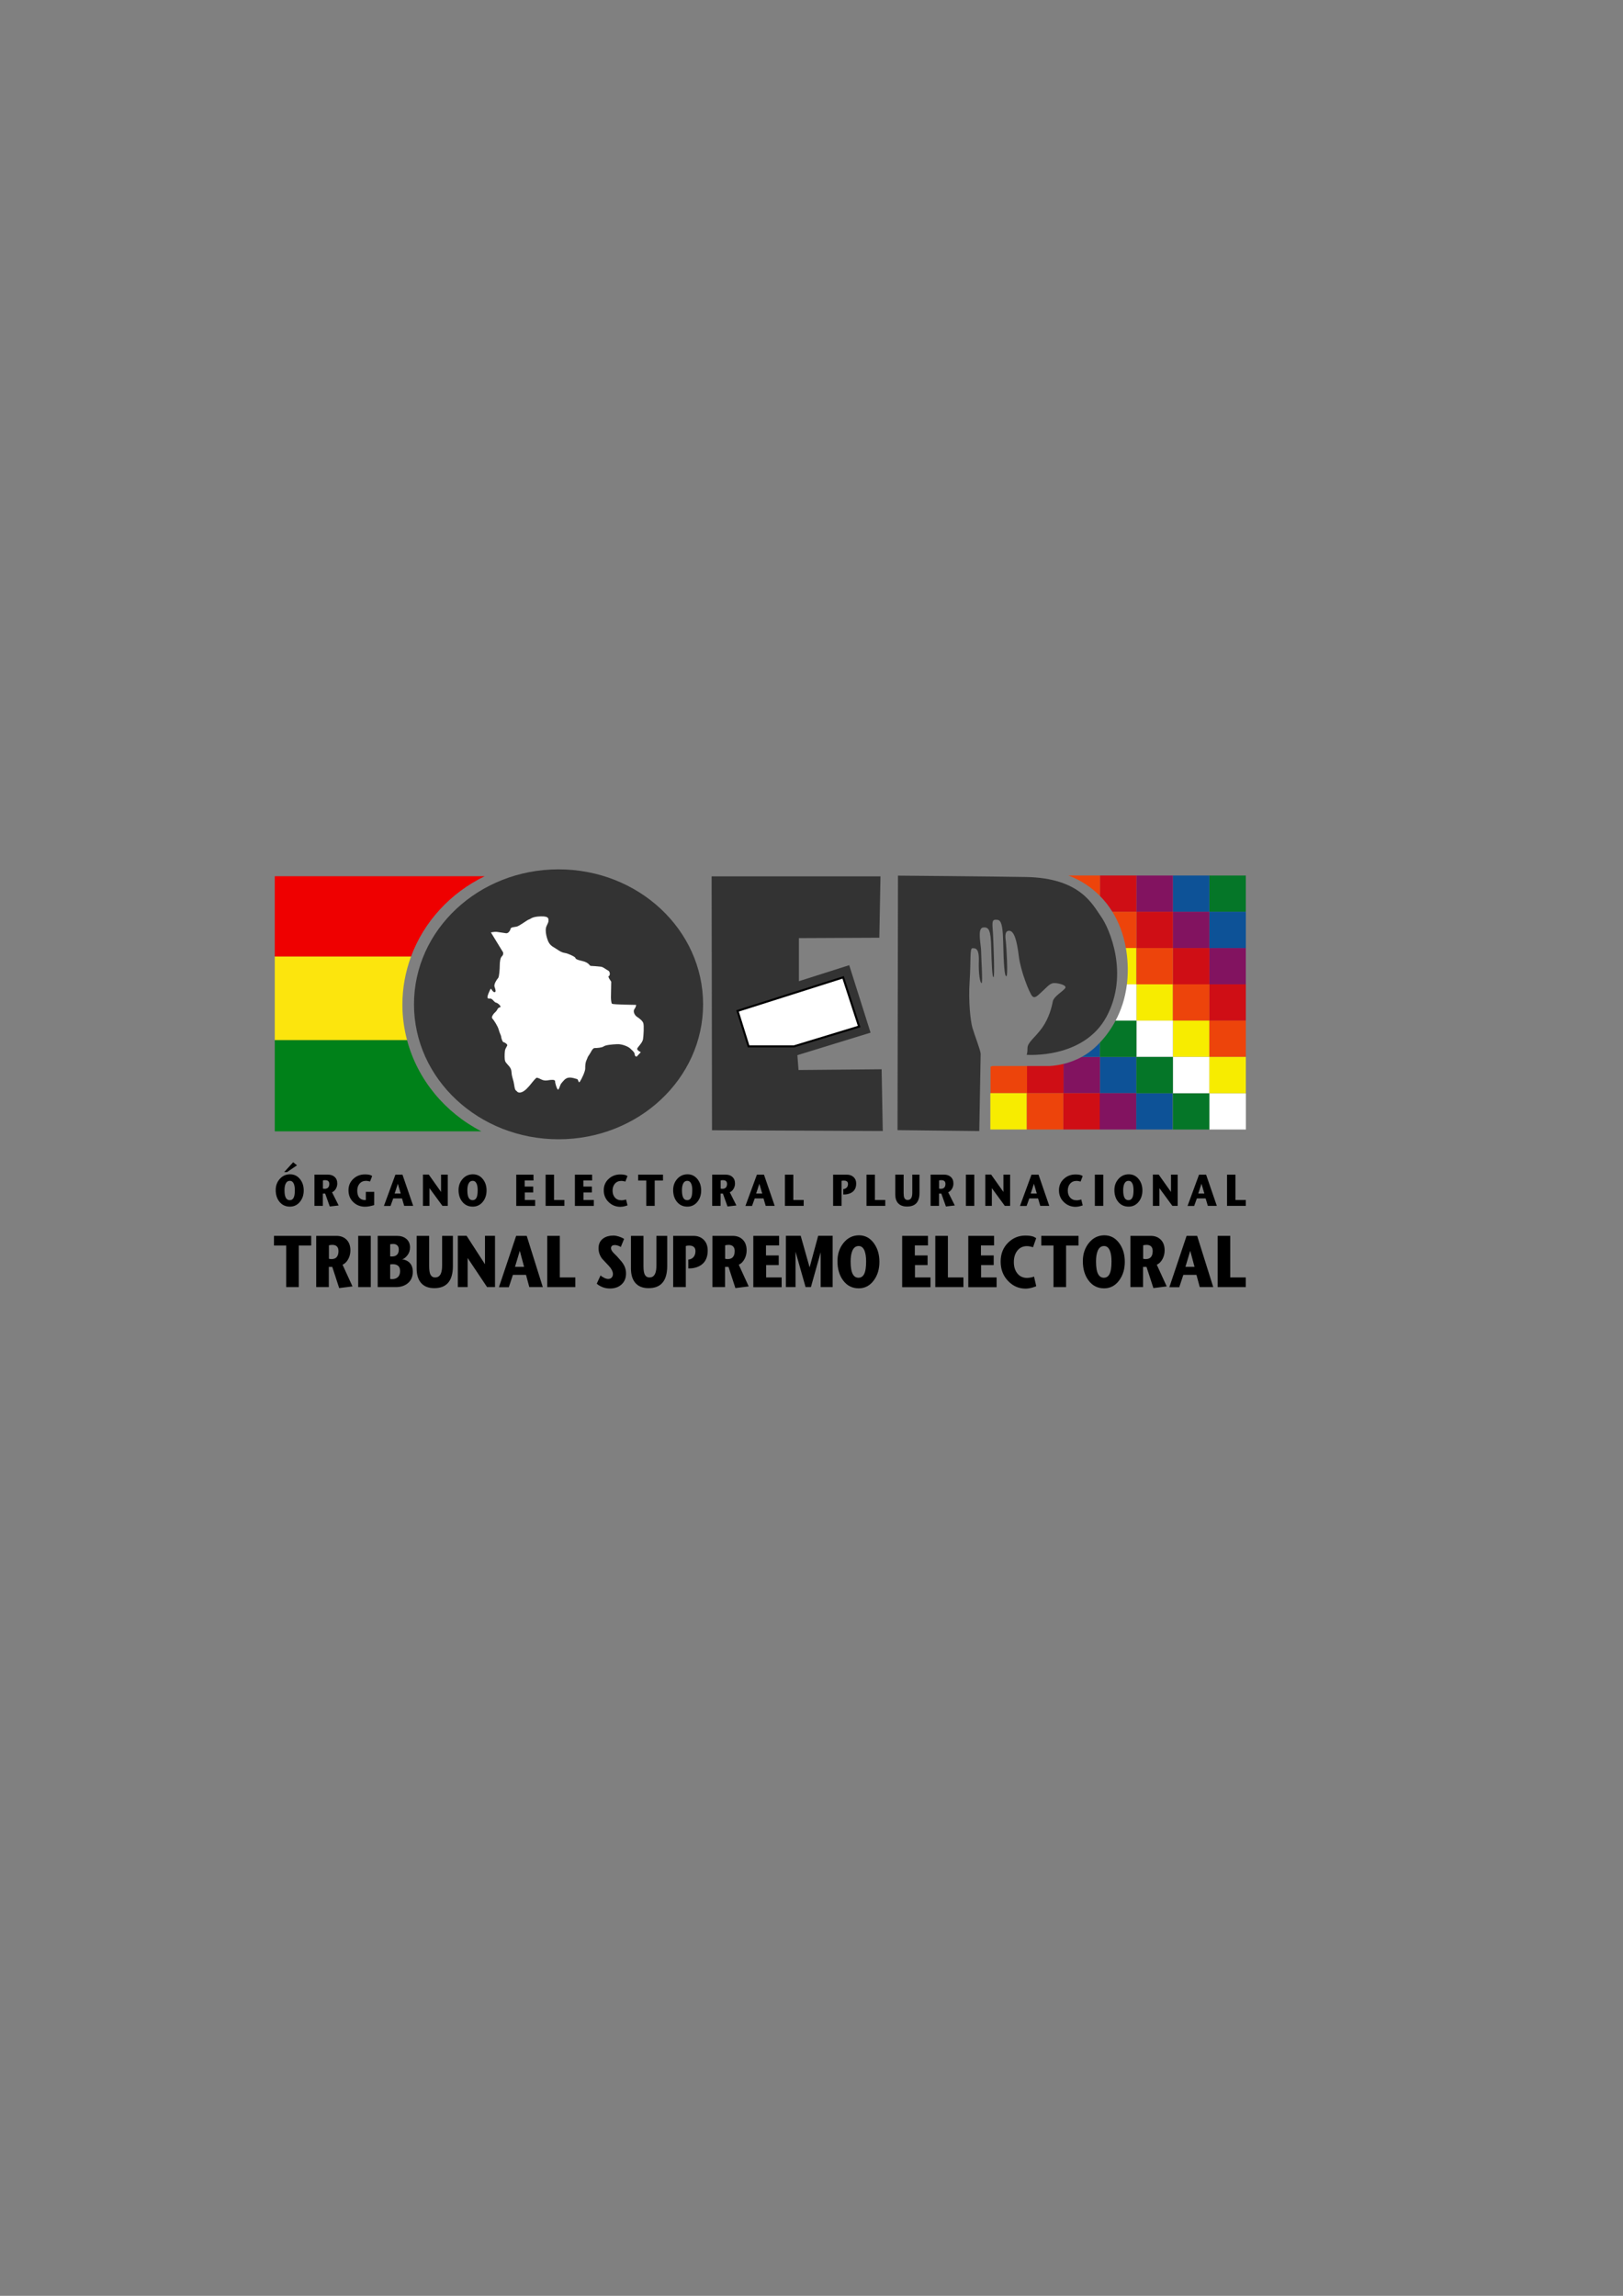 <?xml version="1.0" encoding="UTF-8" standalone="no"?>
<!-- Created with Inkscape (http://www.inkscape.org/) -->

<svg
   xmlns:dc="http://purl.org/dc/elements/1.1/"
   xmlns:cc="http://creativecommons.org/ns#"
   xmlns:rdf="http://www.w3.org/1999/02/22-rdf-syntax-ns#"
   xmlns:svg="http://www.w3.org/2000/svg"
   xmlns="http://www.w3.org/2000/svg"
   xmlns:sodipodi="http://sodipodi.sourceforge.net/DTD/sodipodi-0.dtd"
   xmlns:inkscape="http://www.inkscape.org/namespaces/inkscape"
   width="210mm"
   height="297mm"
   id="svg2"
   version="1.1"
   inkscape:version="0.48.4 r9939"
   sodipodi:docname="LOGO OEP FINAL.svg">
  <rect width="100%" height="100%" fill="#808080" stroke="none"/>
  <defs
     id="defs4" />
  <sodipodi:namedview
     id="base"
     pagecolor="#ffffff"
     bordercolor="#666666"
     borderopacity="1.0"
     inkscape:pageopacity="0.0"
     inkscape:pageshadow="2"
     inkscape:zoom="0.83843616"
     inkscape:cx="409.17073"
     inkscape:cy="475.90244"
     inkscape:document-units="px"
     inkscape:current-layer="layer2"
     showgrid="false"
     inkscape:window-width="1024"
     inkscape:window-height="538"
     inkscape:window-x="-8"
     inkscape:window-y="-8"
     inkscape:window-maximized="1"
     showguides="true"
     inkscape:guide-bbox="true">
    <sodipodi:guide
       orientation="1,0"
       position="134.017,492.181"
       id="guide3897" />
    <sodipodi:guide
       orientation="1,0"
       position="609.146,497.842"
       id="guide3899" />
  </sodipodi:namedview>
  <g
     inkscape:label="Capa 1"
     inkscape:groupmode="layer"
     id="layer1"
     style="display:inline" />
  <g
     inkscape:groupmode="layer"
     id="layer2"
     inkscape:label="OEP"
     style="display:inline">
    <path
       style="fill:#ef0000;fill-opacity:1"
       d="m 134.375,428.438 0,39.281 66.625,0 c 6.307,-17.121 19.312,-31.17 36,-39.281 l -102.625,0 z"
       id="rect2997"
       inkscape:connector-curvature="0" />
    <path
       style="fill:#fce50d;fill-opacity:1"
       d="m 134.375,467.719 0,40.844 64.688,0 c -1.472,-5.561 -2.281,-11.374 -2.281,-17.375 0,-8.228 1.515,-16.131 4.219,-23.469 l -66.625,0 z"
       id="rect2997-1"
       inkscape:connector-curvature="0" />
    <path
       style="fill:#008119;fill-opacity:1"
       d="m 134.375,508.562 0,0.938 0,0.938 0,42.719 101.031,0 c -17.835,-9.202 -31.237,-25.308 -36.344,-44.594 l -64.688,0 z"
       id="rect2997-1-7"
       inkscape:connector-curvature="0" />
    <path
       transform="matrix(1.063,0,0,1.073,-12.804,-32.964)"
       style="fill:#333333;fill-opacity:1;stroke:none"
       d="m 335.5,488.362 c 0,33.966 -29.773,61.5 -66.5,61.5 -36.727,0 -66.5,-27.534 -66.5,-61.5 0,-33.966 29.773,-61.5 66.5,-61.5 36.727,0 66.5,27.534 66.5,61.5 z"
       id="path3870" />
    <path
       style="fill:#333333;fill-opacity:1;stroke:none;stroke-width:1px;stroke-linecap:butt;stroke-linejoin:miter;stroke-opacity:1"
       d="m 348.194,552.626 83.507,0.373 -0.559,-30.197 -40.635,0.373 -0.559,-7.27 35.789,-10.998 -10.438,-32.993 -24.605,7.829 0,-21.063 39.33,-0.186 0.559,-30.01 -82.575,0 z"
       id="path3872"
       inkscape:connector-curvature="0" />
    <path
       sodipodi:nodetypes="cssssssssssssscsssssssssscsssccc"
       style="fill:#333333;fill-opacity:1;stroke:none;stroke-width:1px;stroke-linecap:butt;stroke-linejoin:miter;stroke-opacity:1"
       d="m 478.9,553.021 c 0,0 0.674,-36.165 0.674,-37.737 0,-1.572 -3.145,-9.659 -4.043,-12.804 -0.898,-3.145 -2.022,-12.804 -1.348,-22.687 0.674,-9.883 0,-16.173 1.348,-16.173 1.348,0 3.369,-0.225 3.145,6.29 -0.225,6.514 0.674,10.782 1.348,10.782 0.674,0 -0.225,-12.804 -0.225,-15.724 0,-2.92 -2.022,-11.007 0.898,-11.456 2.92,-0.449 3.819,1.348 4.043,9.659 0.225,8.311 0.449,14.601 1.123,14.601 0.674,0 0,-15.948 -0.225,-20.665 -0.225,-4.717 -0.898,-7.413 1.123,-7.413 2.022,0 3.594,-0.225 3.819,10.782 0.225,11.007 0.674,17.071 1.572,16.847 0.898,-0.225 0,-14.601 -0.225,-16.622 -0.225,-2.022 -0.898,-5.616 1.572,-5.616 2.471,0 3.819,4.942 4.717,12.354 0.898,7.413 5.166,17.97 6.514,19.542 1.348,1.572 2.92,-0.449 4.942,-2.246 2.022,-1.797 3.594,-3.819 5.391,-4.043 1.797,-0.225 6.963,0.898 5.84,2.471 -1.123,1.572 -5.616,4.043 -6.065,6.514 -0.449,2.471 -1.797,8.086 -5.166,12.804 -3.369,4.717 -7.188,7.188 -7.188,9.883 0,2.696 -0.449,3.369 -0.449,3.369 0,0 27.853,2.246 39.085,-18.644 11.231,-20.89 1.348,-43.353 -2.695,-48.968 -4.043,-5.616 -9.927,-18.828 -36.614,-19.318 -15.031,-0.276 -62.67,-0.674 -62.67,-0.674 L 438.917,552.572 z"
       id="path3876"
       inkscape:connector-curvature="0" />
  </g>
  <g
     inkscape:groupmode="layer"
     id="layer5"
     inkscape:label="TEXTO">
    <g
       transform="matrix(1.022,0,0,1.136,1.327,-82.86)"
       style="font-size:22px;font-style:normal;font-weight:normal;line-height:125%;letter-spacing:0px;word-spacing:0px;fill:#000000;fill-opacity:1;stroke:none;font-family:Sans"
       id="flowRoot4997">
      <path
         d="m 144.031,585.322 c -1e-5,1.922 -0.594,3.544 -1.783,4.867 -1.256,1.398 -2.864,2.097 -4.822,2.097 -2.108,0 -3.79,-0.714 -5.047,-2.142 -1.166,-1.323 -1.75,-2.987 -1.75,-4.991 0,-1.891 0.654,-3.495 1.963,-4.811 1.308,-1.316 2.95,-1.974 4.924,-1.974 1.936,10e-6 3.521,0.695 4.755,2.086 1.174,1.323 1.761,2.946 1.761,4.867 z m -4.25,-0.101 c -1e-5,-1.122 -0.153,-2.023 -0.46,-2.703 -0.404,-0.89 -1.043,-1.335 -1.918,-1.335 -0.95,10e-6 -1.637,0.445 -2.063,1.335 -0.337,0.695 -0.505,1.611 -0.505,2.748 0,1.577 0.254,2.71 0.762,3.398 0.411,0.561 0.998,0.841 1.761,0.841 0.673,0 1.204,-0.228 1.592,-0.684 0.322,-0.381 0.549,-0.931 0.684,-1.649 0.097,-0.523 0.146,-1.174 0.146,-1.951 z m 1.027,-10.716 -4.755,2.916 -1.379,0 4.307,-4.24 z"
         style="font-size:18px;font-variant:normal;font-weight:bold;font-stretch:normal;letter-spacing:3.239px;font-family:Stone Sans;-inkscape-font-specification:Stone Sans Bold"
         id="path3979" />
      <path
         d="m 160.749,591.782 -4.251,0.438 -2.198,-5.551 -1.11,0 0,5.293 -4.026,0 0,-13.447 6.493,0 c 1.241,10e-6 2.262,0.299 3.061,0.897 0.912,0.68 1.368,1.652 1.368,2.916 -10e-6,0.785 -0.213,1.522 -0.639,2.209 -0.464,0.74 -1.084,1.26 -1.862,1.559 z m -4.475,-9.286 c -1e-5,-0.606 -0.217,-1.043 -0.65,-1.312 -0.329,-0.202 -0.771,-0.303 -1.324,-0.303 -0.202,10e-6 -0.415,0.013 -0.639,0.039 -0.224,0.026 -0.37,0.058 -0.437,0.095 l 0,3.499 c 0.03,0.015 0.123,0.035 0.28,0.061 0.157,0.026 0.337,0.039 0.538,0.039 0.8,0 1.387,-0.213 1.761,-0.639 0.314,-0.352 0.471,-0.845 0.471,-1.48 z"
         style="font-size:18px;font-variant:normal;font-weight:bold;font-stretch:normal;letter-spacing:3.239px;font-family:Stone Sans;-inkscape-font-specification:Stone Sans Bold"
         id="path3981" />
      <path
         d="m 177.771,585.928 -0.022,5.686 c -0.217,0.06 -0.434,0.12 -0.65,0.18 -0.523,0.134 -1.062,0.246 -1.615,0.336 -0.777,0.127 -1.469,0.191 -2.075,0.191 -2.168,0 -4.008,-0.621 -5.518,-1.862 -1.622,-1.331 -2.433,-3.073 -2.433,-5.226 0,-2.026 0.807,-3.69 2.422,-4.991 1.51,-1.219 3.323,-1.828 5.439,-1.828 1.136,2e-5 2.034,0.105 2.692,0.314 0.471,0.232 0.729,0.355 0.773,0.37 l -1.021,2.377 c -0.261,-0.067 -0.474,-0.116 -0.639,-0.146 -0.494,-0.097 -0.916,-0.146 -1.267,-0.146 -1.316,10e-6 -2.359,0.415 -3.129,1.245 -0.717,0.778 -1.076,1.765 -1.076,2.961 -1e-5,1.159 0.247,2.075 0.74,2.748 0.381,0.523 0.905,0.893 1.57,1.11 0.434,0.142 0.908,0.213 1.424,0.213 0.082,0 0.152,-0.002 0.208,-0.006 0.056,-0.004 0.11,-0.009 0.163,-0.017 l 0,-3.51 z"
         style="font-size:18px;font-variant:normal;font-weight:bold;font-stretch:normal;letter-spacing:3.239px;font-family:Stone Sans;-inkscape-font-specification:Stone Sans Bold"
         id="path3983" />
      <path
         d="m 196.42,591.962 -4.307,0 -1.054,-3.207 -4.195,0 -1.301,3.241 -3.163,0 5.507,-13.48 3.376,0 z m -5.978,-5.316 -1.368,-4.206 -1.536,4.206 z"
         style="font-size:18px;font-variant:normal;font-weight:bold;font-stretch:normal;letter-spacing:3.239px;font-family:Stone Sans;-inkscape-font-specification:Stone Sans Bold"
         id="path3985" />
      <path
         d="m 212.956,591.962 -2.535,0 -6.213,-7.637 0,7.637 -3.129,0 0,-13.469 2.793,0 5.877,7.469 0,-7.458 3.207,0 z"
         style="font-size:18px;font-variant:normal;font-weight:bold;font-stretch:normal;letter-spacing:3.239px;font-family:Stone Sans;-inkscape-font-specification:Stone Sans Bold"
         id="path3987" />
      <path
         d="m 231.522,585.322 c -2e-5,1.922 -0.594,3.544 -1.783,4.867 -1.256,1.398 -2.864,2.097 -4.822,2.097 -2.108,0 -3.79,-0.714 -5.047,-2.142 -1.166,-1.323 -1.75,-2.987 -1.75,-4.991 0,-1.891 0.654,-3.495 1.963,-4.811 1.308,-1.316 2.95,-1.974 4.924,-1.974 1.936,10e-6 3.521,0.695 4.755,2.086 1.174,1.323 1.761,2.946 1.761,4.867 z m -4.25,-0.101 c -1e-5,-1.122 -0.153,-2.023 -0.46,-2.703 -0.404,-0.89 -1.043,-1.335 -1.918,-1.335 -0.95,10e-6 -1.637,0.445 -2.063,1.335 -0.337,0.695 -0.505,1.611 -0.505,2.748 -1e-5,1.577 0.254,2.71 0.762,3.398 0.411,0.561 0.998,0.841 1.761,0.841 0.673,0 1.204,-0.228 1.592,-0.684 0.322,-0.381 0.549,-0.931 0.684,-1.649 0.097,-0.523 0.146,-1.174 0.146,-1.951 z"
         style="font-size:18px;font-variant:normal;font-weight:bold;font-stretch:normal;letter-spacing:3.239px;font-family:Stone Sans;-inkscape-font-specification:Stone Sans Bold"
         id="path3989" />
      <path
         d="m 254.781,591.984 -9.05,0 0,-13.469 8.243,0 0,2.512 -4.195,0 0,2.625 4.071,0 0,2.535 -4.026,0 0,3.241 4.956,0 z"
         style="font-size:18px;font-variant:normal;font-weight:bold;font-stretch:normal;letter-spacing:3.239px;font-family:Stone Sans;-inkscape-font-specification:Stone Sans Bold"
         id="path3991" />
      <path
         d="m 268.77,591.962 -8.984,0 0,-13.447 4.026,0 0,10.912 4.957,0 z"
         style="font-size:18px;font-variant:normal;font-weight:bold;font-stretch:normal;letter-spacing:3.239px;font-family:Stone Sans;-inkscape-font-specification:Stone Sans Bold"
         id="path3993" />
      <path
         d="m 282.845,591.984 -9.05,0 0,-13.469 8.243,0 0,2.512 -4.195,0 0,2.625 4.071,0 0,2.535 -4.026,0 0,3.241 4.956,0 z"
         style="font-size:18px;font-variant:normal;font-weight:bold;font-stretch:normal;letter-spacing:3.239px;font-family:Stone Sans;-inkscape-font-specification:Stone Sans Bold"
         id="path3995" />
      <path
         d="m 298.975,591.737 c -0.441,0.142 -0.803,0.247 -1.088,0.314 -0.86,0.209 -1.63,0.314 -2.31,0.314 -2.138,0 -3.981,-0.65 -5.529,-1.951 -1.63,-1.369 -2.445,-3.088 -2.445,-5.159 0,-2.026 0.811,-3.69 2.433,-4.991 1.518,-1.219 3.339,-1.828 5.462,-1.828 1.136,1e-5 2.03,0.105 2.681,0.314 0.478,0.232 0.74,0.355 0.785,0.37 l -1.021,2.378 c -0.262,-0.067 -0.475,-0.116 -0.639,-0.146 -0.493,-0.097 -0.919,-0.146 -1.278,-0.146 -1.316,10e-6 -2.359,0.411 -3.129,1.234 -0.717,0.77 -1.076,1.757 -1.076,2.961 0,1.189 0.359,2.164 1.076,2.927 0.77,0.815 1.821,1.223 3.151,1.223 0.359,10e-6 0.748,-0.034 1.166,-0.101 0.419,-0.067 0.77,-0.15 1.054,-0.247 z"
         style="font-size:18px;font-variant:normal;font-weight:bold;font-stretch:normal;letter-spacing:3.239px;font-family:Stone Sans;-inkscape-font-specification:Stone Sans Bold"
         id="path3997" />
      <path
         d="m 315.953,581.049 -3.97,0 0,10.912 -4.026,0 0,-10.912 -3.903,0 0,-2.535 11.899,0 z"
         style="font-size:18px;font-variant:normal;font-weight:bold;font-stretch:normal;letter-spacing:3.239px;font-family:Stone Sans;-inkscape-font-specification:Stone Sans Bold"
         id="path3999" />
      <path
         d="m 334.21,585.322 c -10e-6,1.922 -0.594,3.544 -1.783,4.867 -1.256,1.398 -2.864,2.097 -4.822,2.097 -2.108,0 -3.79,-0.714 -5.047,-2.142 -1.166,-1.323 -1.75,-2.987 -1.75,-4.991 0,-1.891 0.654,-3.495 1.963,-4.811 1.308,-1.316 2.95,-1.974 4.924,-1.974 1.936,10e-6 3.521,0.695 4.755,2.086 1.174,1.323 1.761,2.946 1.761,4.867 z m -4.25,-0.101 c -1e-5,-1.122 -0.153,-2.023 -0.46,-2.703 -0.404,-0.89 -1.043,-1.335 -1.918,-1.335 -0.95,10e-6 -1.637,0.445 -2.063,1.335 -0.337,0.695 -0.505,1.611 -0.505,2.748 -10e-6,1.577 0.254,2.71 0.762,3.398 0.411,0.561 0.998,0.841 1.761,0.841 0.673,0 1.204,-0.228 1.592,-0.684 0.322,-0.381 0.549,-0.931 0.684,-1.649 0.097,-0.523 0.146,-1.174 0.146,-1.951 z"
         style="font-size:18px;font-variant:normal;font-weight:bold;font-stretch:normal;letter-spacing:3.239px;font-family:Stone Sans;-inkscape-font-specification:Stone Sans Bold"
         id="path4001" />
      <path
         d="m 351.068,591.782 -4.251,0.438 -2.198,-5.551 -1.11,0 0,5.293 -4.026,0 0,-13.447 6.493,0 c 1.241,10e-6 2.262,0.299 3.061,0.897 0.912,0.68 1.368,1.652 1.368,2.916 -1e-5,0.785 -0.213,1.522 -0.639,2.209 -0.464,0.74 -1.084,1.26 -1.862,1.559 z m -4.475,-9.286 c -10e-6,-0.606 -0.217,-1.043 -0.65,-1.312 -0.329,-0.202 -0.771,-0.303 -1.324,-0.303 -0.202,10e-6 -0.415,0.013 -0.639,0.039 -0.224,0.026 -0.37,0.058 -0.437,0.095 l 0,3.499 c 0.03,0.015 0.123,0.035 0.28,0.061 0.157,0.026 0.337,0.039 0.538,0.039 0.8,0 1.387,-0.213 1.761,-0.639 0.314,-0.352 0.471,-0.845 0.471,-1.48 z"
         style="font-size:18px;font-variant:normal;font-weight:bold;font-stretch:normal;letter-spacing:3.239px;font-family:Stone Sans;-inkscape-font-specification:Stone Sans Bold"
         id="path4003" />
      <path
         d="m 369.403,591.962 -4.307,0 -1.054,-3.207 -4.195,0 -1.301,3.241 -3.163,0 5.507,-13.48 3.376,0 z m -5.978,-5.316 -1.368,-4.206 -1.536,4.206 z"
         style="font-size:18px;font-variant:normal;font-weight:bold;font-stretch:normal;letter-spacing:3.239px;font-family:Stone Sans;-inkscape-font-specification:Stone Sans Bold"
         id="path4005" />
      <path
         d="m 383.27,591.962 -8.984,0 0,-13.447 4.026,0 0,10.912 4.957,0 z"
         style="font-size:18px;font-variant:normal;font-weight:bold;font-stretch:normal;letter-spacing:3.239px;font-family:Stone Sans;-inkscape-font-specification:Stone Sans Bold"
         id="path4007" />
      <path
         d="m 408.389,582.373 c -1e-5,1.503 -0.534,2.658 -1.603,3.466 -0.762,0.576 -1.753,0.953 -2.972,1.133 -0.411,0.06 -0.95,0.089 -1.615,0.089 l 0,-2.321 c 0.164,10e-6 0.359,-0.03 0.583,-0.089 0.449,-0.12 0.815,-0.318 1.099,-0.594 0.396,-0.389 0.594,-0.909 0.594,-1.559 -1e-5,-0.538 -0.224,-0.927 -0.673,-1.167 -0.336,-0.179 -0.781,-0.269 -1.334,-0.269 -0.284,10e-6 -0.525,0.015 -0.723,0.045 -0.198,0.03 -0.316,0.056 -0.353,0.079 l 0,10.778 -4.037,0 0,-13.447 6.504,0 c 1.256,10e-6 2.295,0.307 3.118,0.92 0.942,0.703 1.413,1.682 1.413,2.938 z"
         style="font-size:18px;font-variant:normal;font-weight:bold;font-stretch:normal;letter-spacing:3.239px;font-family:Stone Sans;-inkscape-font-specification:Stone Sans Bold"
         id="path4009" />
      <path
         d="m 422.307,591.962 -8.984,0 0,-13.447 4.026,0 0,10.912 4.957,0 z"
         style="font-size:18px;font-variant:normal;font-weight:bold;font-stretch:normal;letter-spacing:3.239px;font-family:Stone Sans;-inkscape-font-specification:Stone Sans Bold"
         id="path4011" />
      <path
         d="m 438.681,586.421 c -2e-5,2.034 -0.542,3.533 -1.627,4.497 -0.987,0.882 -2.433,1.323 -4.34,1.323 -1.914,0 -3.353,-0.493 -4.318,-1.48 -0.867,-0.89 -1.301,-2.123 -1.301,-3.701 l 0,-8.546 4.003,0 0,7.929 c 0,0.897 0.097,1.563 0.292,1.996 0.292,0.658 0.83,0.987 1.615,0.987 0.875,0 1.488,-0.344 1.839,-1.032 0.262,-0.509 0.393,-1.234 0.393,-2.176 l 0,-7.705 3.443,0 z"
         style="font-size:18px;font-variant:normal;font-weight:bold;font-stretch:normal;letter-spacing:3.239px;font-family:Stone Sans;-inkscape-font-specification:Stone Sans Bold"
         id="path4013" />
      <path
         d="m 455.583,591.782 -4.251,0.438 -2.198,-5.551 -1.11,0 0,5.293 -4.026,0 0,-13.447 6.493,0 c 1.241,10e-6 2.262,0.299 3.061,0.897 0.912,0.68 1.368,1.652 1.368,2.916 -1e-5,0.785 -0.213,1.522 -0.639,2.209 -0.464,0.74 -1.084,1.26 -1.862,1.559 z m -4.475,-9.286 c -10e-6,-0.606 -0.217,-1.043 -0.65,-1.312 -0.329,-0.202 -0.771,-0.303 -1.324,-0.303 -0.202,10e-6 -0.415,0.013 -0.639,0.039 -0.224,0.026 -0.37,0.058 -0.437,0.095 l 0,3.499 c 0.03,0.015 0.123,0.035 0.28,0.061 0.157,0.026 0.337,0.039 0.538,0.039 0.8,0 1.387,-0.213 1.761,-0.639 0.314,-0.352 0.471,-0.845 0.471,-1.48 z"
         style="font-size:18px;font-variant:normal;font-weight:bold;font-stretch:normal;letter-spacing:3.239px;font-family:Stone Sans;-inkscape-font-specification:Stone Sans Bold"
         id="path4015" />
      <path
         d="m 464.901,591.962 -4.026,0 0,-13.447 4.026,0 z"
         style="font-size:18px;font-variant:normal;font-weight:bold;font-stretch:normal;letter-spacing:3.239px;font-family:Stone Sans;-inkscape-font-specification:Stone Sans Bold"
         id="path4017" />
      <path
         d="m 482.052,591.962 -2.535,0 -6.213,-7.637 0,7.637 -3.129,0 0,-13.469 2.793,0 5.877,7.469 0,-7.458 3.207,0 z"
         style="font-size:18px;font-variant:normal;font-weight:bold;font-stretch:normal;letter-spacing:3.239px;font-family:Stone Sans;-inkscape-font-specification:Stone Sans Bold"
         id="path4019" />
      <path
         d="m 500.787,591.962 -4.307,0 -1.054,-3.207 -4.195,0 -1.301,3.241 -3.163,0 5.507,-13.48 3.376,0 z m -5.978,-5.316 -1.368,-4.206 -1.536,4.206 z"
         style="font-size:18px;font-variant:normal;font-weight:bold;font-stretch:normal;letter-spacing:3.239px;font-family:Stone Sans;-inkscape-font-specification:Stone Sans Bold"
         id="path4021" />
      <path
         d="m 516.796,591.737 c -0.441,0.142 -0.803,0.247 -1.088,0.314 -0.86,0.209 -1.63,0.314 -2.31,0.314 -2.138,0 -3.981,-0.65 -5.529,-1.951 -1.63,-1.369 -2.445,-3.088 -2.445,-5.159 0,-2.026 0.811,-3.69 2.433,-4.991 1.518,-1.219 3.339,-1.828 5.462,-1.828 1.136,1e-5 2.03,0.105 2.681,0.314 0.478,0.232 0.74,0.355 0.785,0.37 l -1.021,2.378 c -0.262,-0.067 -0.475,-0.116 -0.639,-0.146 -0.493,-0.097 -0.919,-0.146 -1.278,-0.146 -1.316,10e-6 -2.359,0.411 -3.129,1.234 -0.717,0.77 -1.076,1.757 -1.076,2.961 -10e-6,1.189 0.359,2.164 1.076,2.927 0.77,0.815 1.821,1.223 3.151,1.223 0.359,10e-6 0.748,-0.034 1.166,-0.101 0.419,-0.067 0.77,-0.15 1.054,-0.247 z"
         style="font-size:18px;font-variant:normal;font-weight:bold;font-stretch:normal;letter-spacing:3.239px;font-family:Stone Sans;-inkscape-font-specification:Stone Sans Bold"
         id="path4023" />
      <path
         d="m 526.619,591.962 -4.026,0 0,-13.447 4.026,0 z"
         style="font-size:18px;font-variant:normal;font-weight:bold;font-stretch:normal;letter-spacing:3.239px;font-family:Stone Sans;-inkscape-font-specification:Stone Sans Bold"
         id="path4025" />
      <path
         d="m 545.35,585.322 c -10e-6,1.922 -0.594,3.544 -1.783,4.867 -1.256,1.398 -2.864,2.097 -4.822,2.097 -2.108,0 -3.79,-0.714 -5.047,-2.142 -1.166,-1.323 -1.75,-2.987 -1.75,-4.991 0,-1.891 0.654,-3.495 1.963,-4.811 1.308,-1.316 2.95,-1.974 4.924,-1.974 1.936,10e-6 3.521,0.695 4.755,2.086 1.174,1.323 1.761,2.946 1.761,4.867 z m -4.25,-0.101 c -10e-6,-1.122 -0.153,-2.023 -0.46,-2.703 -0.404,-0.89 -1.043,-1.335 -1.918,-1.335 -0.95,10e-6 -1.637,0.445 -2.063,1.335 -0.337,0.695 -0.505,1.611 -0.505,2.748 0,1.577 0.254,2.71 0.762,3.398 0.411,0.561 0.998,0.841 1.761,0.841 0.673,0 1.204,-0.228 1.592,-0.684 0.322,-0.381 0.549,-0.931 0.684,-1.649 0.097,-0.523 0.146,-1.174 0.146,-1.951 z"
         style="font-size:18px;font-variant:normal;font-weight:bold;font-stretch:normal;letter-spacing:3.239px;font-family:Stone Sans;-inkscape-font-specification:Stone Sans Bold"
         id="path4027" />
      <path
         d="m 562.231,591.962 -2.535,0 -6.213,-7.637 0,7.637 -3.129,0 0,-13.469 2.793,0 5.877,7.469 0,-7.458 3.207,0 z"
         style="font-size:18px;font-variant:normal;font-weight:bold;font-stretch:normal;letter-spacing:3.239px;font-family:Stone Sans;-inkscape-font-specification:Stone Sans Bold"
         id="path4029" />
      <path
         d="m 580.965,591.962 -4.307,0 -1.054,-3.207 -4.195,0 -1.301,3.241 -3.163,0 5.507,-13.48 3.376,0 z m -5.978,-5.316 -1.368,-4.206 -1.536,4.206 z"
         style="font-size:18px;font-variant:normal;font-weight:bold;font-stretch:normal;letter-spacing:3.239px;font-family:Stone Sans;-inkscape-font-specification:Stone Sans Bold"
         id="path4031" />
      <path
         d="m 594.832,591.962 -8.984,0 0,-13.447 4.026,0 0,10.912 4.957,0 z"
         style="font-size:18px;font-variant:normal;font-weight:bold;font-stretch:normal;letter-spacing:3.239px;font-family:Stone Sans;-inkscape-font-specification:Stone Sans Bold"
         id="path4033" />
    </g>
    <g
       transform="matrix(0.861,0,0,1.048,21.17,-5.317)"
       style="font-size:22px;font-style:normal;font-weight:normal;line-height:125%;letter-spacing:0px;word-spacing:0px;fill:#000000;fill-opacity:1;stroke:none;font-family:Sans"
       id="flowRoot4997-1">
      <path
         d="m 152.177,586.168 -7.058,0 0,19.399 -7.157,0 0,-19.399 -6.938,0 0,-4.506 21.153,0 z"
         style="font-size:32px;font-variant:normal;font-weight:bold;font-stretch:normal;letter-spacing:-0.411px;font-family:Stone Sans;-inkscape-font-specification:Stone Sans Bold"
         id="path3930" />
      <path
         d="m 175.614,605.248 -7.557,0.778 -3.908,-9.869 -1.974,0 0,9.41 -7.157,0 0,-23.905 11.544,0 c 2.206,3e-5 4.02,0.532 5.442,1.595 1.622,1.21 2.433,2.938 2.433,5.184 -2e-5,1.396 -0.379,2.705 -1.136,3.928 -0.824,1.316 -1.928,2.24 -3.311,2.771 z m -7.955,-16.508 c -1e-5,-1.077 -0.385,-1.854 -1.156,-2.333 -0.585,-0.359 -1.37,-0.538 -2.354,-0.538 -0.359,2e-5 -0.737,0.023 -1.136,0.07 -0.399,0.047 -0.658,0.103 -0.777,0.169 l 0,6.221 c 0.053,0.026 0.219,0.062 0.498,0.109 0.279,0.047 0.598,0.07 0.957,0.07 1.422,1e-5 2.465,-0.379 3.13,-1.136 0.559,-0.625 0.838,-1.502 0.838,-2.632 z"
         style="font-size:32px;font-variant:normal;font-weight:bold;font-stretch:normal;letter-spacing:-0.411px;font-family:Stone Sans;-inkscape-font-specification:Stone Sans Bold"
         id="path3932" />
      <path
         d="m 186.011,605.567 -7.157,0 0,-23.905 7.157,0 z"
         style="font-size:32px;font-variant:normal;font-weight:bold;font-stretch:normal;letter-spacing:-0.411px;font-family:Stone Sans;-inkscape-font-specification:Stone Sans Bold"
         id="path3934" />
      <path
         d="m 209.874,598.37 c -2e-5,2.393 -1.01,4.233 -3.03,5.522 -1.755,1.117 -3.928,1.675 -6.52,1.675 l -10.388,0 0,-23.905 10.966,0 c 2.14,3e-5 3.881,0.452 5.224,1.355 1.449,0.971 2.173,2.313 2.173,4.027 -2e-5,1.423 -0.485,2.639 -1.455,3.649 -1.236,1.275 -2.34,1.913 -3.31,1.913 0.492,2e-5 1.076,0.087 1.754,0.26 1.236,0.319 2.233,0.831 2.991,1.535 1.063,0.997 1.595,2.319 1.595,3.968 z m -7.955,-10.308 c -1e-5,-0.984 -0.372,-1.695 -1.116,-2.134 -0.559,-0.332 -1.29,-0.498 -2.193,-0.498 -0.359,2e-5 -0.731,0.026 -1.116,0.079 -0.12,0.014 -0.279,0.04 -0.479,0.08 l 0,5.603 c 0.053,0.053 0.385,0.08 0.996,0.08 1.023,2e-5 1.854,-0.18 2.492,-0.539 0.944,-0.531 1.416,-1.422 1.416,-2.671 z m 0.737,9.929 c -2e-5,-1.183 -0.485,-2.034 -1.455,-2.552 -0.704,-0.372 -1.615,-0.559 -2.731,-0.559 -0.372,10e-6 -0.698,0.017 -0.977,0.05 -0.279,0.033 -0.438,0.063 -0.478,0.09 l 0,6.719 c 0.04,0.014 0.156,0.034 0.349,0.06 0.193,0.026 0.435,0.04 0.728,0.04 1.17,0 2.133,-0.219 2.891,-0.658 1.117,-0.651 1.675,-1.714 1.675,-3.189 z"
         style="font-size:32px;font-variant:normal;font-weight:bold;font-stretch:normal;letter-spacing:-0.411px;font-family:Stone Sans;-inkscape-font-specification:Stone Sans Bold"
         id="path3936" />
      <path
         d="m 232.654,595.717 c -3e-5,3.616 -0.964,6.281 -2.892,7.995 -1.754,1.568 -4.326,2.353 -7.716,2.353 -3.402,0 -5.961,-0.877 -7.676,-2.632 -1.542,-1.581 -2.312,-3.774 -2.312,-6.579 l 0,-15.192 7.117,0 0,14.096 c -10e-6,1.595 0.173,2.778 0.519,3.549 0.519,1.17 1.476,1.755 2.871,1.755 1.555,0 2.645,-0.611 3.27,-1.834 0.465,-0.904 0.698,-2.194 0.698,-3.868 l 0,-13.697 6.121,0 z"
         style="font-size:32px;font-variant:normal;font-weight:bold;font-stretch:normal;letter-spacing:-0.411px;font-family:Stone Sans;-inkscape-font-specification:Stone Sans Bold"
         id="path3938" />
      <path
         d="m 256.574,605.567 -4.506,0 -11.046,-13.577 0,13.577 -5.562,0 0,-23.945 4.965,0 10.447,13.278 0,-13.258 5.702,0 z"
         style="font-size:32px;font-variant:normal;font-weight:bold;font-stretch:normal;letter-spacing:-0.411px;font-family:Stone Sans;-inkscape-font-specification:Stone Sans Bold"
         id="path3940" />
      <path
         d="m 283.711,605.567 -7.656,0 -1.874,-5.702 -7.457,0 -2.312,5.762 -5.623,0 9.79,-23.965 6.001,0 z m -10.627,-9.45 -2.433,-7.477 -2.731,7.477 z"
         style="font-size:32px;font-variant:normal;font-weight:bold;font-stretch:normal;letter-spacing:-0.411px;font-family:Stone Sans;-inkscape-font-specification:Stone Sans Bold"
         id="path3942" />
      <path
         d="m 302.195,605.567 -15.971,0 0,-23.905 7.158,0 0,19.399 8.812,0 z"
         style="font-size:32px;font-variant:normal;font-weight:bold;font-stretch:normal;letter-spacing:-0.411px;font-family:Stone Sans;-inkscape-font-specification:Stone Sans Bold"
         id="path3944" />
      <path
         d="m 330.985,599.227 c -2e-5,2.166 -0.877,3.887 -2.632,5.163 -1.675,1.223 -3.842,1.835 -6.5,1.835 -1.409,0 -2.738,-0.186 -3.987,-0.559 -0.904,-0.266 -1.761,-0.624 -2.572,-1.076 -0.04,-0.027 -0.352,-0.233 -0.937,-0.618 l 2.173,-3.888 c 0.199,0.292 0.877,0.678 2.034,1.156 0.837,0.346 1.601,0.519 2.292,0.519 0.891,0 1.575,-0.239 2.054,-0.718 0.426,-0.426 0.639,-0.944 0.639,-1.556 -10e-6,-0.093 -10e-6,-0.16 0,-0.199 -0.107,-1.143 -0.871,-2.34 -2.293,-3.589 -1.29,-1.117 -2.573,-2.24 -3.849,-3.369 -1.355,-1.489 -2.033,-3.104 -2.033,-4.845 0,-2.074 0.91,-3.629 2.731,-4.666 1.515,-0.864 3.422,-1.296 5.722,-1.296 0.891,3e-5 1.854,0.133 2.892,0.398 0.784,0.2 1.535,0.446 2.253,0.738 0.305,0.146 0.611,0.286 0.917,0.419 l -1.895,3.808 c -0.239,-0.213 -0.721,-0.422 -1.445,-0.628 -0.724,-0.206 -1.339,-0.309 -1.844,-0.309 -0.691,10e-6 -1.216,0.1 -1.575,0.3 -0.452,0.253 -0.678,0.638 -0.678,1.156 -1e-5,0.691 0.551,1.488 1.654,2.393 0.572,0.465 1.143,0.93 1.715,1.396 1.582,1.475 2.419,2.259 2.512,2.353 0.851,0.864 1.482,1.695 1.895,2.492 0.505,0.984 0.758,2.047 0.758,3.19 z"
         style="font-size:32px;font-variant:normal;font-weight:bold;font-stretch:normal;letter-spacing:-0.411px;font-family:Stone Sans;-inkscape-font-specification:Stone Sans Bold"
         id="path3946" />
      <path
         d="m 354.377,595.717 c -2e-5,3.616 -0.964,6.281 -2.892,7.995 -1.754,1.568 -4.326,2.353 -7.716,2.353 -3.402,0 -5.961,-0.877 -7.676,-2.632 -1.542,-1.581 -2.312,-3.774 -2.312,-6.579 l 0,-15.192 7.117,0 0,14.096 c -10e-6,1.595 0.173,2.778 0.519,3.549 0.519,1.17 1.476,1.755 2.871,1.755 1.555,0 2.645,-0.611 3.27,-1.834 0.465,-0.904 0.698,-2.194 0.698,-3.868 l 0,-13.697 6.121,0 z"
         style="font-size:32px;font-variant:normal;font-weight:bold;font-stretch:normal;letter-spacing:-0.411px;font-family:Stone Sans;-inkscape-font-specification:Stone Sans Bold"
         id="path3948" />
      <path
         d="m 377.38,588.52 c -2e-5,2.672 -0.95,4.726 -2.851,6.161 -1.355,1.023 -3.117,1.695 -5.283,2.014 -0.731,0.106 -1.688,0.159 -2.871,0.159 l 0,-4.127 c 0.292,10e-6 0.638,-0.053 1.036,-0.159 0.798,-0.213 1.449,-0.565 1.954,-1.057 0.704,-0.691 1.057,-1.615 1.057,-2.771 -10e-6,-0.957 -0.399,-1.648 -1.196,-2.074 -0.598,-0.319 -1.388,-0.478 -2.372,-0.479 -0.505,2e-5 -0.934,0.027 -1.286,0.08 -0.352,0.053 -0.562,0.1 -0.628,0.14 l 0,19.16 -7.178,0 0,-23.905 11.563,0 c 2.233,3e-5 4.081,0.545 5.543,1.635 1.674,1.249 2.512,2.991 2.512,5.224 z"
         style="font-size:32px;font-variant:normal;font-weight:bold;font-stretch:normal;letter-spacing:-0.411px;font-family:Stone Sans;-inkscape-font-specification:Stone Sans Bold"
         id="path3950" />
      <path
         d="m 400.66,605.248 -7.557,0.778 -3.908,-9.869 -1.974,0 0,9.41 -7.157,0 0,-23.905 11.544,0 c 2.206,3e-5 4.02,0.532 5.442,1.595 1.622,1.21 2.433,2.938 2.433,5.184 -2e-5,1.396 -0.379,2.705 -1.136,3.928 -0.824,1.316 -1.928,2.24 -3.311,2.771 z m -7.955,-16.508 c -2e-5,-1.077 -0.385,-1.854 -1.156,-2.333 -0.585,-0.359 -1.37,-0.538 -2.354,-0.538 -0.359,2e-5 -0.737,0.023 -1.136,0.07 -0.399,0.047 -0.658,0.103 -0.777,0.169 l 0,6.221 c 0.053,0.026 0.219,0.062 0.498,0.109 0.279,0.047 0.598,0.07 0.957,0.07 1.422,1e-5 2.465,-0.379 3.13,-1.136 0.559,-0.625 0.838,-1.502 0.838,-2.632 z"
         style="font-size:32px;font-variant:normal;font-weight:bold;font-stretch:normal;letter-spacing:-0.411px;font-family:Stone Sans;-inkscape-font-specification:Stone Sans Bold"
         id="path3952" />
      <path
         d="m 419.37,605.607 -16.089,0 0,-23.945 14.654,0 0,4.466 -7.457,0 0,4.666 7.237,0 0,4.506 -7.157,0 0,5.762 8.812,0 z"
         style="font-size:32px;font-variant:normal;font-weight:bold;font-stretch:normal;letter-spacing:-0.411px;font-family:Stone Sans;-inkscape-font-specification:Stone Sans Bold"
         id="path3954" />
      <path
         d="m 448.339,605.567 -6.799,0 0,-16.249 -5.543,16.249 -3.03,0 -5.702,-16.488 0,16.488 -5.482,0 0,-23.945 8.413,0 5.064,14.754 4.864,-14.754 8.215,0 z"
         style="font-size:32px;font-variant:normal;font-weight:bold;font-stretch:normal;letter-spacing:-0.411px;font-family:Stone Sans;-inkscape-font-specification:Stone Sans Bold"
         id="path3956" />
      <path
         d="m 474.904,593.764 c -3e-5,3.416 -1.057,6.3 -3.17,8.652 -2.233,2.486 -5.091,3.729 -8.573,3.729 -3.748,0 -6.739,-1.269 -8.972,-3.808 -2.074,-2.353 -3.11,-5.311 -3.11,-8.873 0,-3.363 1.163,-6.214 3.489,-8.553 2.326,-2.339 5.244,-3.509 8.753,-3.509 3.442,3e-5 6.26,1.236 8.453,3.708 2.087,2.353 3.13,5.237 3.13,8.653 z m -7.556,-0.18 c -2e-5,-1.994 -0.272,-3.596 -0.817,-4.805 -0.718,-1.582 -1.855,-2.373 -3.41,-2.373 -1.688,2e-5 -2.911,0.791 -3.668,2.373 -0.598,1.236 -0.897,2.864 -0.897,4.885 -10e-6,2.804 0.452,4.818 1.355,6.041 0.731,0.997 1.775,1.495 3.131,1.495 1.196,1e-5 2.14,-0.406 2.831,-1.217 0.572,-0.678 0.977,-1.655 1.216,-2.931 0.173,-0.93 0.26,-2.087 0.26,-3.469 z"
         style="font-size:32px;font-variant:normal;font-weight:bold;font-stretch:normal;letter-spacing:-0.411px;font-family:Stone Sans;-inkscape-font-specification:Stone Sans Bold"
         id="path3958" />
      <path
         d="m 503.915,605.607 -16.089,0 0,-23.945 14.654,0 0,4.466 -7.457,0 0,4.666 7.237,0 0,4.506 -7.157,0 0,5.762 8.812,0 z"
         style="font-size:32px;font-variant:normal;font-weight:bold;font-stretch:normal;letter-spacing:-0.411px;font-family:Stone Sans;-inkscape-font-specification:Stone Sans Bold"
         id="path3960" />
      <path
         d="m 522.616,605.567 -15.971,0 0,-23.905 7.158,0 0,19.399 8.812,0 z"
         style="font-size:32px;font-variant:normal;font-weight:bold;font-stretch:normal;letter-spacing:-0.411px;font-family:Stone Sans;-inkscape-font-specification:Stone Sans Bold"
         id="path3962" />
      <path
         d="m 541.469,605.607 -16.089,0 0,-23.945 14.654,0 0,4.466 -7.457,0 0,4.666 7.237,0 0,4.506 -7.157,0 0,5.762 8.812,0 z"
         style="font-size:32px;font-variant:normal;font-weight:bold;font-stretch:normal;letter-spacing:-0.411px;font-family:Stone Sans;-inkscape-font-specification:Stone Sans Bold"
         id="path3964" />
      <path
         d="m 563.978,605.169 c -0.784,0.253 -1.428,0.438 -1.934,0.558 -1.529,0.372 -2.898,0.559 -4.107,0.559 -3.801,0 -7.078,-1.156 -9.829,-3.469 -2.898,-2.433 -4.347,-5.49 -4.347,-9.172 0,-3.602 1.442,-6.56 4.326,-8.872 2.699,-2.167 5.935,-3.25 9.71,-3.25 2.02,3e-5 3.609,0.186 4.766,0.559 0.85,0.412 1.315,0.631 1.396,0.657 l -1.814,4.228 c -0.466,-0.12 -0.844,-0.206 -1.137,-0.26 -0.877,-0.173 -1.634,-0.259 -2.272,-0.259 -2.34,2e-5 -4.194,0.731 -5.563,2.193 -1.275,1.369 -1.913,3.124 -1.913,5.264 -10e-6,2.113 0.638,3.848 1.913,5.203 1.369,1.449 3.237,2.174 5.603,2.174 0.638,10e-6 1.329,-0.06 2.074,-0.18 0.744,-0.12 1.369,-0.266 1.875,-0.438 z"
         style="font-size:32px;font-variant:normal;font-weight:bold;font-stretch:normal;letter-spacing:-0.411px;font-family:Stone Sans;-inkscape-font-specification:Stone Sans Bold"
         id="path3966" />
      <path
         d="m 587.992,586.168 -7.058,0 0,19.399 -7.157,0 0,-19.399 -6.938,0 0,-4.506 21.153,0 z"
         style="font-size:32px;font-variant:normal;font-weight:bold;font-stretch:normal;letter-spacing:-0.411px;font-family:Stone Sans;-inkscape-font-specification:Stone Sans Bold"
         id="path3968" />
      <path
         d="m 614.279,593.764 c -3e-5,3.416 -1.057,6.3 -3.17,8.652 -2.233,2.486 -5.091,3.729 -8.573,3.729 -3.748,0 -6.739,-1.269 -8.972,-3.808 -2.074,-2.353 -3.11,-5.311 -3.11,-8.873 0,-3.363 1.163,-6.214 3.489,-8.553 2.326,-2.339 5.244,-3.509 8.753,-3.509 3.442,3e-5 6.26,1.236 8.453,3.708 2.087,2.353 3.13,5.237 3.13,8.653 z m -7.556,-0.18 c -2e-5,-1.994 -0.272,-3.596 -0.817,-4.805 -0.718,-1.582 -1.855,-2.373 -3.41,-2.373 -1.688,2e-5 -2.911,0.791 -3.668,2.373 -0.598,1.236 -0.897,2.864 -0.897,4.885 -1e-5,2.804 0.452,4.818 1.355,6.041 0.731,0.997 1.775,1.495 3.131,1.495 1.196,1e-5 2.14,-0.406 2.831,-1.217 0.572,-0.678 0.977,-1.655 1.216,-2.931 0.173,-0.93 0.26,-2.087 0.26,-3.469 z"
         style="font-size:32px;font-variant:normal;font-weight:bold;font-stretch:normal;letter-spacing:-0.411px;font-family:Stone Sans;-inkscape-font-specification:Stone Sans Bold"
         id="path3970" />
      <path
         d="m 638.081,605.248 -7.557,0.778 -3.908,-9.869 -1.974,0 0,9.41 -7.157,0 0,-23.905 11.544,0 c 2.206,3e-5 4.02,0.532 5.442,1.595 1.622,1.21 2.433,2.938 2.433,5.184 -2e-5,1.396 -0.379,2.705 -1.136,3.928 -0.824,1.316 -1.928,2.24 -3.311,2.771 z m -7.955,-16.508 c -1e-5,-1.077 -0.385,-1.854 -1.156,-2.333 -0.585,-0.359 -1.37,-0.538 -2.354,-0.538 -0.359,2e-5 -0.737,0.023 -1.136,0.07 -0.399,0.047 -0.658,0.103 -0.777,0.169 l 0,6.221 c 0.053,0.026 0.219,0.062 0.498,0.109 0.279,0.047 0.598,0.07 0.957,0.07 1.422,1e-5 2.465,-0.379 3.13,-1.136 0.559,-0.625 0.838,-1.502 0.838,-2.632 z"
         style="font-size:32px;font-variant:normal;font-weight:bold;font-stretch:normal;letter-spacing:-0.411px;font-family:Stone Sans;-inkscape-font-specification:Stone Sans Bold"
         id="path3972" />
      <path
         d="m 664.508,605.567 -7.656,0 -1.874,-5.702 -7.457,0 -2.312,5.762 -5.623,0 9.79,-23.965 6.001,0 z m -10.627,-9.45 -2.433,-7.477 -2.731,7.477 z"
         style="font-size:32px;font-variant:normal;font-weight:bold;font-stretch:normal;letter-spacing:-0.411px;font-family:Stone Sans;-inkscape-font-specification:Stone Sans Bold"
         id="path3974" />
      <path
         d="m 682.992,605.567 -15.971,0 0,-23.905 7.158,0 0,19.399 8.812,0 z"
         style="font-size:32px;font-variant:normal;font-weight:bold;font-stretch:normal;letter-spacing:-0.411px;font-family:Stone Sans;-inkscape-font-specification:Stone Sans Bold"
         id="path3976" />
    </g>
  </g>
  <g
     inkscape:groupmode="layer"
     id="layer3"
     inkscape:label="mapa de bolivia"
     style="display:inline">
    <path
       style="fill:#ffffff;fill-opacity:1;stroke:#000000;stroke-width:1px;stroke-linecap:butt;stroke-linejoin:miter;stroke-opacity:0"
       d="m 252.651,533.399 c 0,0 0.541,1.217 2.299,0.676 1.758,-0.541 3.517,-2.57 5.004,-4.463 1.488,-1.894 2.164,-2.435 2.164,-2.435 0,0 0.135,-0.676 2.164,0.406 2.029,1.082 3.246,0.676 4.193,0.541 0.947,-0.135 2.976,-0.406 2.976,0.541 0,0.947 0.812,3.652 1.353,4.058 0.541,0.406 1.082,-2.435 1.758,-3.111 0.676,-0.676 1.758,-2.57 3.652,-2.705 1.894,-0.135 3.111,0.541 3.922,0.676 0.812,0.135 0.676,2.435 1.488,1.217 0.812,-1.217 2.57,-4.869 2.57,-6.357 0,-1.488 0,-2.705 0.676,-4.193 0.676,-1.488 0.406,-1.353 1.217,-2.435 0.812,-1.082 1.623,-3.381 2.705,-3.381 1.082,0 3.517,-0.135 4.463,-0.812 0.947,-0.676 3.787,-0.947 6.492,-1.082 2.705,-0.135 5.681,1.353 6.357,2.029 0.676,0.676 2.299,1.894 2.299,2.976 0,1.082 0.947,1.082 0.947,1.082 l 2.029,-2.164 c 0,0 -2.029,-0.947 -1.758,-1.758 0.271,-0.812 2.57,-2.84 2.84,-4.599 0.271,-1.758 0.541,-6.627 0.135,-7.845 -0.406,-1.217 -1.894,-2.299 -3.111,-3.111 -1.217,-0.812 -2.029,-2.705 -1.217,-3.787 0.812,-1.082 0.812,-2.029 0.812,-2.029 0,0 -11.226,-0.135 -11.767,-0.541 -0.541,-0.406 -0.541,-3.246 -0.541,-3.246 l 0.135,-7.574 c 0,0 -1.894,-2.57 -1.217,-2.705 0.676,-0.135 0.812,-2.164 -0.271,-2.705 -1.082,-0.541 -2.435,-1.758 -3.517,-1.894 -1.082,-0.135 -4.328,-0.406 -5.004,-0.406 -0.676,0 -0.676,-1.623 -4.328,-2.435 -3.652,-0.812 -2.976,-1.353 -3.381,-1.758 -0.406,-0.406 -3.246,-1.894 -5.14,-2.164 -1.894,-0.271 -3.517,-1.758 -5.41,-2.84 -1.894,-1.082 -2.57,-2.57 -3.111,-4.328 -0.541,-1.758 -0.812,-3.652 -0.541,-5.004 0.271,-1.353 1.217,-2.435 1.217,-3.381 0,-0.947 0.541,-2.435 -3.787,-2.299 -4.328,0.135 -4.734,1.217 -5.681,1.488 -0.947,0.271 -4.734,3.246 -6.086,3.517 -1.353,0.271 -2.84,0.271 -2.976,1.082 -0.135,0.812 -1.082,2.299 -2.164,2.164 -1.082,-0.135 -3.787,-0.541 -4.599,-0.676 -0.812,-0.135 -2.84,0.271 -2.84,0.271 l 5.951,9.738 c 0,0 0.271,1.217 -0.541,1.894 -0.812,0.676 -1.082,2.705 -1.082,4.463 0,1.758 -0.271,5.681 -0.812,6.222 -0.541,0.541 -2.164,2.976 -1.758,4.193 0.406,1.217 0.947,2.705 0,2.705 -0.947,0 -1.623,-2.029 -1.894,-1.623 -0.271,0.406 -2.164,4.193 -1.353,4.599 0.812,0.406 1.082,-0.135 1.894,0.406 0.812,0.541 1.353,1.623 2.164,1.758 0.812,0.135 2.976,2.029 1.758,2.299 -1.217,0.271 -1.082,1.353 -2.029,2.164 -0.947,0.812 -2.299,2.57 -1.623,3.246 0.676,0.676 2.705,3.787 3.111,5.41 0.406,1.623 1.217,2.976 1.217,3.517 0,0.541 0.676,2.705 1.217,2.705 0.541,0 2.029,1.082 1.758,1.623 -0.271,0.541 -0.947,1.623 -1.082,2.299 -0.135,0.676 -0.271,2.705 -0.135,4.328 0.135,1.623 0.947,2.029 2.164,3.517 1.217,1.488 1.082,2.435 1.217,3.652 0.135,1.217 0.541,2.299 0.947,3.922 0.406,1.623 0.406,4.193 1.488,4.463 z"
       id="path3868"
       inkscape:connector-curvature="0" />
    <path
       style="fill:#ffffff;fill-opacity:1;stroke:#000000;stroke-width:1px;stroke-linecap:butt;stroke-linejoin:miter;stroke-opacity:1"
       d="m 366.088,511.618 22.182,0 31.874,-9.693 -7.829,-24.046 -51.633,16.403 z"
       id="path3874"
       inkscape:connector-curvature="0" />
  </g>
  <g
     inkscape:groupmode="layer"
     id="layer4"
     inkscape:label="Cuadraditos whipala"
     style="display:none">
    <rect
       style="fill:#057628;fill-opacity:1;stroke:#000000;stroke-opacity:0"
       id="rect3882"
       width="18.405"
       height="18.743"
       x="590.826"
       y="428.103" />
    <rect
       style="fill:#0d5297;fill-opacity:1;stroke:#000000;stroke-opacity:0"
       id="rect3882-4"
       width="18.405"
       height="18.743"
       x="572.424"
       y="428.103" />
    <rect
       style="fill:#821360;fill-opacity:1;stroke:#000000;stroke-opacity:0"
       id="rect3882-4-0"
       width="18.405"
       height="18.743"
       x="554.02"
       y="428.103" />
    <rect
       style="fill:#cf0e15;fill-opacity:1;stroke:#000000;stroke-opacity:0"
       id="rect3882-4-0-9"
       width="18.405"
       height="18.743"
       x="535.63"
       y="428.103" />
    <rect
       style="fill:#f7ec00;fill-opacity:1;stroke:#000000;stroke-opacity:0"
       id="rect3882-4-0-9-4-8"
       width="18.405"
       height="18.743"
       x="498.819"
       y="428.102" />
    <rect
       style="fill:#ed440b;fill-opacity:1;stroke:#000000;stroke-opacity:0"
       id="rect3882-4-0-9-4-82"
       width="18.405"
       height="18.743"
       x="517.226"
       y="428.102" />
    <rect
       style="fill:#0d5297;fill-opacity:1;stroke:#000000;stroke-opacity:0"
       id="rect3882-4-5"
       width="18.405"
       height="18.743"
       x="590.833"
       y="446.825" />
    <rect
       style="fill:#821360;fill-opacity:1;stroke:#000000;stroke-opacity:0"
       id="rect3882-4-0-1"
       width="18.405"
       height="18.743"
       x="572.429"
       y="446.825" />
    <rect
       style="fill:#cf0e15;fill-opacity:1;stroke:#000000;stroke-opacity:0"
       id="rect3882-4-0-9-7"
       width="18.405"
       height="18.743"
       x="554.039"
       y="446.825" />
    <rect
       style="fill:#f7ec00;fill-opacity:1;stroke:#000000;stroke-opacity:0"
       id="rect3882-4-0-9-4-8-1"
       width="18.405"
       height="18.743"
       x="517.228"
       y="446.823" />
    <rect
       style="fill:#ed440b;fill-opacity:1;stroke:#000000;stroke-opacity:0"
       id="rect3882-4-0-9-4-82-1"
       width="18.405"
       height="18.743"
       x="535.635"
       y="446.824" />
    <rect
       style="fill:#821360;fill-opacity:1;stroke:#000000;stroke-opacity:0"
       id="rect3882-4-0-1-2"
       width="18.405"
       height="18.743"
       x="590.826"
       y="465.554" />
    <rect
       style="fill:#cf0e15;fill-opacity:1;stroke:#000000;stroke-opacity:0"
       id="rect3882-4-0-9-7-7"
       width="18.405"
       height="18.743"
       x="572.435"
       y="465.554" />
    <rect
       style="fill:#f7ec00;fill-opacity:1;stroke:#000000;stroke-opacity:0"
       id="rect3882-4-0-9-4-8-1-6"
       width="18.405"
       height="18.743"
       x="535.625"
       y="465.552" />
    <rect
       style="fill:#ed440b;fill-opacity:1;stroke:#000000;stroke-opacity:0"
       id="rect3882-4-0-9-4-82-1-1"
       width="18.405"
       height="18.743"
       x="554.032"
       y="465.553" />
    <rect
       style="fill:#cf0e15;fill-opacity:1;stroke:#000000;stroke-opacity:0"
       id="rect3882-4-0-9-7-7-3"
       width="18.405"
       height="18.743"
       x="590.833"
       y="484.286" />
    <rect
       style="fill:#f7ec00;fill-opacity:1;stroke:#000000;stroke-opacity:0"
       id="rect3882-4-0-9-4-8-1-6-2"
       width="18.405"
       height="18.743"
       x="554.022"
       y="484.285" />
    <rect
       style="fill:#ed440b;fill-opacity:1;stroke:#000000;stroke-opacity:0"
       id="rect3882-4-0-9-4-82-1-1-2"
       width="18.405"
       height="18.743"
       x="572.429"
       y="484.285" />
    <rect
       style="fill:#f7ec00;fill-opacity:1;stroke:#000000;stroke-opacity:0"
       id="rect3882-4-0-9-4-8-1-6-2-5"
       width="18.405"
       height="18.743"
       x="572.425"
       y="503.012" />
    <rect
       style="fill:#ed440b;fill-opacity:1;stroke:#000000;stroke-opacity:0"
       id="rect3882-4-0-9-4-82-1-1-2-7"
       width="18.405"
       height="18.743"
       x="590.832"
       y="503.012" />
    <rect
       style="fill:#0d5297;fill-opacity:1;stroke:#000000;stroke-width:1;stroke-opacity:0"
       id="rect3882-4-5-5-4-1-6"
       width="18.405"
       height="18.743"
       x="535.626"
       y="521.766" />
    <rect
       style="fill:#821360;fill-opacity:1;stroke:#000000;stroke-width:1;stroke-opacity:0"
       id="rect3882-4-0-1-2-2-6-1"
       width="18.405"
       height="18.743"
       x="517.222"
       y="521.766" />
    <rect
       style="fill:#cf0e15;fill-opacity:1;stroke:#000000;stroke-width:1;stroke-opacity:0"
       id="rect3882-4-0-9-7-7-3-8-8"
       width="18.405"
       height="18.743"
       x="498.832"
       y="521.766" />
    <rect
       style="fill:#ed440b;fill-opacity:1;stroke:#000000;stroke-width:1;stroke-opacity:0"
       id="rect3882-4-0-9-4-82-1-1-2-7-2"
       width="18.405"
       height="18.743"
       x="480.429"
       y="521.765" />
    <rect
       style="fill:#000000;fill-opacity:0.02;stroke:#000000;stroke-opacity:0"
       id="rect3882-4-5-5-4-1-6-7"
       width="18.405"
       height="18.743"
       x="590.862"
       y="540.497" />
    <g
       id="g4200"
       transform="translate(7.923,0)">
      <rect
         y="540.497"
         x="546.1"
         height="18.743"
         width="18.405"
         id="rect3882-4-5-5-4-1-6-9"
         style="fill:#0d5297;fill-opacity:1;stroke:#000000;stroke-opacity:0" />
      <rect
         y="540.497"
         x="527.696"
         height="18.743"
         width="18.405"
         id="rect3882-4-0-1-2-2-6-1-5"
         style="fill:#821360;fill-opacity:1;stroke:#000000;stroke-opacity:0" />
      <rect
         y="540.497"
         x="509.306"
         height="18.743"
         width="18.405"
         id="rect3882-4-0-9-7-7-3-8-8-4"
         style="fill:#cf0e15;fill-opacity:1;stroke:#000000;stroke-opacity:0" />
      <rect
         y="540.497"
         x="472.495"
         height="18.743"
         width="18.405"
         id="rect3882-4-0-9-4-8-1-6-2-5-9-3"
         style="fill:#f7ec00;fill-opacity:1;stroke:#000000;stroke-opacity:0" />
      <rect
         y="540.497"
         x="490.902"
         height="18.743"
         width="18.405"
         id="rect3882-4-0-9-4-82-1-1-2-7-2-1"
         style="fill:#ed440b;fill-opacity:1;stroke:#000000;stroke-opacity:0" />
    </g>
    <rect
       style="fill:#057628;fill-opacity:1;stroke:#000000;stroke-opacity:0"
       id="rect3882-2"
       width="18.405"
       height="18.743"
       x="572.425"
       y="540.497" />
    <rect
       style="fill:#ffffff;fill-opacity:1;stroke:#000000;stroke-opacity:0"
       id="rect3882-4-5-5-4-1-6-7-3"
       width="18.405"
       height="18.743"
       x="572.425"
       y="521.754" />
    <rect
       style="fill:#ffffff;fill-opacity:1;stroke:#000000;stroke-opacity:0"
       id="rect3882-4-5-5-4-1-6-7-34"
       width="18.405"
       height="18.743"
       x="554.022"
       y="503.013" />
    <rect
       style="fill:#ffffff;fill-opacity:1;stroke:#000000;stroke-opacity:0"
       id="rect3882-4-5-5-4-1-6-7-1"
       width="18.405"
       height="18.743"
       x="535.625"
       y="484.286" />
    <rect
       style="fill:#ffffff;fill-opacity:1;stroke:#000000;stroke-opacity:0"
       id="rect3882-4-5-5-4-1-6-7-13"
       width="18.405"
       height="18.743"
       x="517.226"
       y="465.554" />
    <rect
       style="fill:#ffffff;fill-opacity:1;stroke:#000000;stroke-opacity:0"
       id="rect3882-4-5-5-4-1-6-7-13-8"
       width="18.405"
       height="18.743"
       x="498.819"
       y="446.825" />
    <rect
       style="fill:#ffffff;fill-opacity:1;stroke:#000000;stroke-opacity:0;display:inline"
       id="rect3882-4-5-5-4-1-6-7-7"
       width="18.405"
       height="18.743"
       x="590.862"
       y="540.497" />
    <rect
       style="fill:#057628;fill-opacity:1;stroke:#000000;stroke-opacity:0;display:inline"
       id="rect3882-2-4"
       width="18.405"
       height="18.743"
       x="554.023"
       y="521.765" />
    <rect
       style="fill:#0d5297;fill-opacity:1;stroke:#000000;stroke-width:1;stroke-opacity:0;display:inline"
       id="rect3882-4-5-5-4-1-6-1"
       width="18.405"
       height="18.743"
       x="517.223"
       y="503.028" />
    <rect
       style="fill:#821360;fill-opacity:1;stroke:#000000;stroke-width:1;stroke-opacity:0;display:inline"
       id="rect3882-4-0-1-2-2-6-1-9"
       width="18.405"
       height="18.743"
       x="498.819"
       y="503.028" />
    <rect
       style="fill:#cf0e15;fill-opacity:1;stroke:#000000;stroke-width:1;stroke-opacity:0;display:inline"
       id="rect3882-4-0-9-7-7-3-8-8-8"
       width="18.405"
       height="18.743"
       x="480.429"
       y="503.028" />
    <rect
       style="fill:#057628;fill-opacity:1;stroke:#000000;stroke-opacity:0;display:inline"
       id="rect3882-2-4-6"
       width="18.405"
       height="18.743"
       x="535.62"
       y="503.027" />
    <rect
       style="fill:#0d5297;fill-opacity:1;stroke:#000000;stroke-width:1;stroke-opacity:0;display:inline"
       id="rect3882-4-5-5-4-1-6-1-5"
       width="18.405"
       height="18.743"
       x="498.824"
       y="484.292" />
    <rect
       style="fill:#821360;fill-opacity:1;stroke:#000000;stroke-width:1;stroke-opacity:0;display:inline"
       id="rect3882-4-0-1-2-2-6-1-9-0"
       width="18.405"
       height="18.743"
       x="480.42"
       y="484.292" />
    <rect
       style="fill:#057628;fill-opacity:1;stroke:#000000;stroke-opacity:0;display:inline"
       id="rect3882-2-4-6-2"
       width="18.405"
       height="18.743"
       x="517.221"
       y="484.291" />
    <rect
       style="fill:#0d5297;fill-opacity:1;stroke:#000000;stroke-width:1;stroke-opacity:0;display:inline"
       id="rect3882-4-5-5-4-1-6-1-5-8"
       width="18.405"
       height="18.743"
       x="480.443"
       y="465.559" />
    <rect
       style="fill:#057628;fill-opacity:1;stroke:#000000;stroke-opacity:0;display:inline"
       id="rect3882-2-4-6-2-6"
       width="18.405"
       height="18.743"
       x="498.841"
       y="465.558" />
    <rect
       style="fill:#057628;fill-opacity:1;stroke:#000000;stroke-opacity:0;display:inline"
       id="rect3882-2-4-6-2-6-2"
       width="18.405"
       height="18.743"
       x="480.414"
       y="446.828" />
    <rect
       style="fill:#ffffff;fill-opacity:1;stroke:#000000;stroke-opacity:0;display:inline"
       id="rect3882-4-5-5-4-1-6-7-13-8-4"
       width="18.405"
       height="18.743"
       x="480.409"
       y="428.104" />
    <rect
       style="fill:#f7ec00;fill-opacity:1;stroke:#000000;stroke-opacity:0;display:inline"
       id="rect3882-4-0-9-4-8-1-6-2-5-8"
       width="18.405"
       height="18.743"
       x="590.827"
       y="521.753" />
  </g>
  <g
     style="display:inline"
     inkscape:label="Cuadraditos whipala copia"
     id="g4676"
     inkscape:groupmode="layer">
    <path
       style="fill:#057628;fill-opacity:1;stroke:#000000;stroke-width:0.958;stroke-opacity:0"
       d="m 591.409,428.077 17.838,0 0,17.75 -17.838,0 z"
       id="rect4678" />
    <path
       style="fill:#0d5297;fill-opacity:1;stroke:#000000;stroke-width:0.958;stroke-opacity:0"
       d="m 573.574,428.077 17.838,0 0,17.75 -17.838,0 z"
       id="rect4680" />
    <path
       style="fill:#821360;fill-opacity:1;stroke:#000000;stroke-width:0.958;stroke-opacity:0"
       d="m 555.738,428.077 17.838,0 0,17.75 -17.838,0 z"
       id="rect4682" />
    <path
       style="fill:#cf0e15;fill-opacity:1;stroke:#000000;stroke-width:0.958;stroke-opacity:0"
       d="m 537.906,428.062 0,10 c 2.243,2.265 4.298,4.848 6.094,7.75 l 11.75,0 0,-17.75 -17.844,0 z"
       id="rect4684"
       inkscape:connector-curvature="0" />
    <path
       style="fill:#ed440b;fill-opacity:1;stroke:#000000;stroke-width:0.958;stroke-opacity:0"
       d="m 522.406,428.062 c 0.399,0.132 0.747,0.266 1.094,0.406 5.155,2.086 10.125,5.271 14.406,9.594 l 0,-10 -15.5,0 z"
       id="rect4688"
       inkscape:connector-curvature="0" />
    <path
       style="fill:#0d5297;fill-opacity:1;stroke:#000000;stroke-width:0.958;stroke-opacity:0"
       d="m 591.416,445.806 17.838,0 0,17.75 -17.838,0 z"
       id="rect4690" />
    <path
       style="fill:#821360;fill-opacity:1;stroke:#000000;stroke-width:0.958;stroke-opacity:0"
       d="m 573.58,445.806 17.838,0 0,17.75 -17.838,0 z"
       id="rect4692" />
    <path
       style="fill:#cf0e15;fill-opacity:1;stroke:#000000;stroke-width:0.958;stroke-opacity:0"
       d="m 555.756,445.806 17.838,0 0,17.75 -17.838,0 z"
       id="rect4694" />
    <path
       style="fill:#ed440b;fill-opacity:1;stroke:#000000;stroke-width:0.958;stroke-opacity:0"
       d="m 544,445.812 c 3.07,4.96 5.393,10.866 6.594,17.75 l 5.156,0 0,-17.75 -11.75,0 z"
       id="rect4698"
       inkscape:connector-curvature="0" />
    <path
       style="fill:#821360;fill-opacity:1;stroke:#000000;stroke-width:0.958;stroke-opacity:0"
       d="m 591.409,463.543 17.838,0 0,17.75 -17.838,0 z"
       id="rect4700" />
    <path
       style="fill:#cf0e15;fill-opacity:1;stroke:#000000;stroke-width:0.958;stroke-opacity:0"
       d="m 573.585,463.543 17.838,0 0,17.75 -17.838,0 z"
       id="rect4702" />
    <path
       style="fill:#f7ec00;fill-opacity:1;stroke:#000000;stroke-width:0.958;stroke-opacity:0"
       d="m 550.594,463.531 c 0.229,1.306 0.416,2.623 0.562,4 0.521,4.914 0.454,9.499 -0.062,13.75 l 4.656,0 0,-17.75 -5.156,0 z"
       id="rect4704"
       inkscape:connector-curvature="0" />
    <path
       style="fill:#ed440b;fill-opacity:1;stroke:#000000;stroke-width:0.958;stroke-opacity:0"
       d="m 555.748,463.542 17.838,0 0,17.75 -17.838,0 z"
       id="rect4706" />
    <path
       style="fill:#cf0e15;fill-opacity:1;stroke:#000000;stroke-width:0.958;stroke-opacity:0"
       d="m 591.416,481.283 17.838,0 0,17.75 -17.838,0 z"
       id="rect4708" />
    <path
       style="fill:#f7ec00;fill-opacity:1;stroke:#000000;stroke-width:0.958;stroke-opacity:0"
       d="m 555.74,481.282 17.838,0 0,17.75 -17.838,0 z"
       id="rect4710" />
    <path
       style="fill:#ed440b;fill-opacity:1;stroke:#000000;stroke-width:0.958;stroke-opacity:0"
       d="m 573.579,481.282 17.838,0 0,17.75 -17.838,0 z"
       id="rect4712" />
    <path
       style="fill:#f7ec00;fill-opacity:1;stroke:#000000;stroke-width:0.958;stroke-opacity:0"
       d="m 573.575,499.017 17.838,0 0,17.75 -17.838,0 z"
       id="rect4714" />
    <path
       style="fill:#ed440b;fill-opacity:1;stroke:#000000;stroke-width:0.958;stroke-opacity:0"
       d="m 591.415,499.017 17.838,0 0,17.75 -17.838,0 z"
       id="rect4716" />
    <path
       style="fill:#0d5297;fill-opacity:1;stroke:#000000;stroke-width:0.958;stroke-opacity:0"
       d="m 537.91,516.778 17.838,0 0,17.75 -17.838,0 z"
       id="rect4718" />
    <path
       style="fill:#821360;fill-opacity:1;stroke:#000000;stroke-width:0.958;stroke-opacity:0"
       d="m 528.969,516.781 c -3.167,1.728 -6.282,2.793 -8.906,3.438 l 0,14.312 17.844,0 0,-17.75 -8.938,0 z"
       id="rect4720"
       inkscape:connector-curvature="0" />
    <path
       style="fill:#cf0e15;fill-opacity:1;stroke:#000000;stroke-width:0.958;stroke-opacity:0"
       d="m 520.094,520.188 c -4.14,1.022 -7.062,1.031 -7.062,1.031 l -10.781,0 0,13.312 17.844,0 0,-14.344 z"
       id="rect4722"
       inkscape:connector-curvature="0" />
    <path
       style="fill:#ed440b;fill-opacity:1;stroke:#000000;stroke-width:0.958;stroke-opacity:0"
       d="m 485.375,521.219 -0.969,0.312 0,13 17.844,0 0,-13.312 -16.875,0 z"
       id="rect4724"
       inkscape:connector-curvature="0" />
    <path
       style="fill:#000000;fill-opacity:0.02;stroke:#000000;stroke-width:0.958;stroke-opacity:0"
       d="m 591.445,534.517 17.838,0 0,17.75 -17.838,0 z"
       id="rect4726" />
    <g
       transform="matrix(0.969,0,0,0.947,26.461,22.652)"
       id="g4728">
      <path
         style="fill:#0d5297;fill-opacity:1;stroke:#000000;stroke-opacity:0"
         d="m 546.1,540.497 18.405,0 0,18.743 -18.405,0 z"
         id="rect4730" />
      <path
         style="fill:#821360;fill-opacity:1;stroke:#000000;stroke-opacity:0"
         d="m 527.696,540.497 18.405,0 0,18.743 -18.405,0 z"
         id="rect4732" />
      <path
         style="fill:#cf0e15;fill-opacity:1;stroke:#000000;stroke-opacity:0"
         d="m 509.306,540.497 18.405,0 0,18.743 -18.405,0 z"
         id="rect4734" />
      <path
         style="fill:#f7ec00;fill-opacity:1;stroke:#000000;stroke-opacity:0"
         d="m 472.495,540.497 18.405,0 0,18.743 -18.405,0 z"
         id="rect4736" />
      <path
         style="fill:#ed440b;fill-opacity:1;stroke:#000000;stroke-opacity:0"
         d="m 490.902,540.497 18.405,0 0,18.743 -18.405,0 z"
         id="rect4738" />
    </g>
    <path
       style="fill:#057628;fill-opacity:1;stroke:#000000;stroke-width:0.958;stroke-opacity:0"
       d="m 573.575,534.517 17.838,0 0,17.75 -17.838,0 z"
       id="rect4740" />
    <path
       style="fill:#ffffff;fill-opacity:1;stroke:#000000;stroke-width:0.958;stroke-opacity:0"
       d="m 573.575,516.767 17.838,0 0,17.75 -17.838,0 z"
       id="rect4742" />
    <path
       style="fill:#ffffff;fill-opacity:1;stroke:#000000;stroke-width:0.958;stroke-opacity:0"
       d="m 555.74,499.018 17.838,0 0,17.75 -17.838,0 z"
       id="rect4744" />
    <path
       style="fill:#ffffff;fill-opacity:1;stroke:#000000;stroke-width:0.958;stroke-opacity:0"
       d="m 551.094,481.281 c -0.102,0.84 -0.238,1.686 -0.375,2.5 -0.002,0.01 0.002,0.021 0,0.031 -0.275,1.627 -0.627,3.196 -1.031,4.719 -0.005,0.019 0.005,0.043 0,0.062 -0.201,0.745 -0.426,1.467 -0.656,2.188 -0.013,0.041 -0.018,0.084 -0.031,0.125 -0.19,0.596 -0.417,1.171 -0.625,1.75 -0.037,0.101 -0.057,0.212 -0.094,0.312 -0.031,0.083 -0.063,0.167 -0.094,0.25 -0.234,0.626 -0.495,1.238 -0.75,1.844 -0.578,1.376 -1.201,2.697 -1.875,3.969 l 10.188,0 0,-17.75 -4.656,0 z"
       id="rect4746"
       inkscape:connector-curvature="0" />
    <path
       style="fill:#ffffff;fill-opacity:1;stroke:#000000;stroke-width:0.958;stroke-opacity:0;display:inline"
       d="m 591.445,534.517 17.838,0 0,17.75 -17.838,0 z"
       id="rect4752" />
    <path
       style="fill:#057628;fill-opacity:1;stroke:#000000;stroke-width:0.958;stroke-opacity:0;display:inline"
       d="m 555.74,516.777 17.838,0 0,17.75 -17.838,0 z"
       id="rect4754" />
    <path
       style="fill:#0d5297;fill-opacity:1;stroke:#000000;stroke-width:0.958;stroke-opacity:0;display:inline"
       d="m 537.906,509.75 c -0.861,0.907 -1.762,1.786 -2.656,2.594 -2.036,1.839 -4.16,3.28 -6.281,4.438 l 8.938,0 0,-7.031 z"
       id="rect4756"
       inkscape:connector-curvature="0" />
    <path
       style="fill:#057628;fill-opacity:1;stroke:#000000;stroke-width:0.958;stroke-opacity:0;display:inline"
       d="m 545.562,499.031 c -2.183,4.12 -4.79,7.7 -7.656,10.719 l 0,7.031 17.844,0 0,-17.75 -10.188,0 z"
       id="rect4762"
       inkscape:connector-curvature="0" />
    <path
       style="fill:#f7ec00;fill-opacity:1;stroke:#000000;stroke-width:0.958;stroke-opacity:0;display:inline"
       d="m 591.411,516.765 17.838,0 0,17.75 -17.838,0 z"
       id="rect4778" />
  </g>
</svg>
